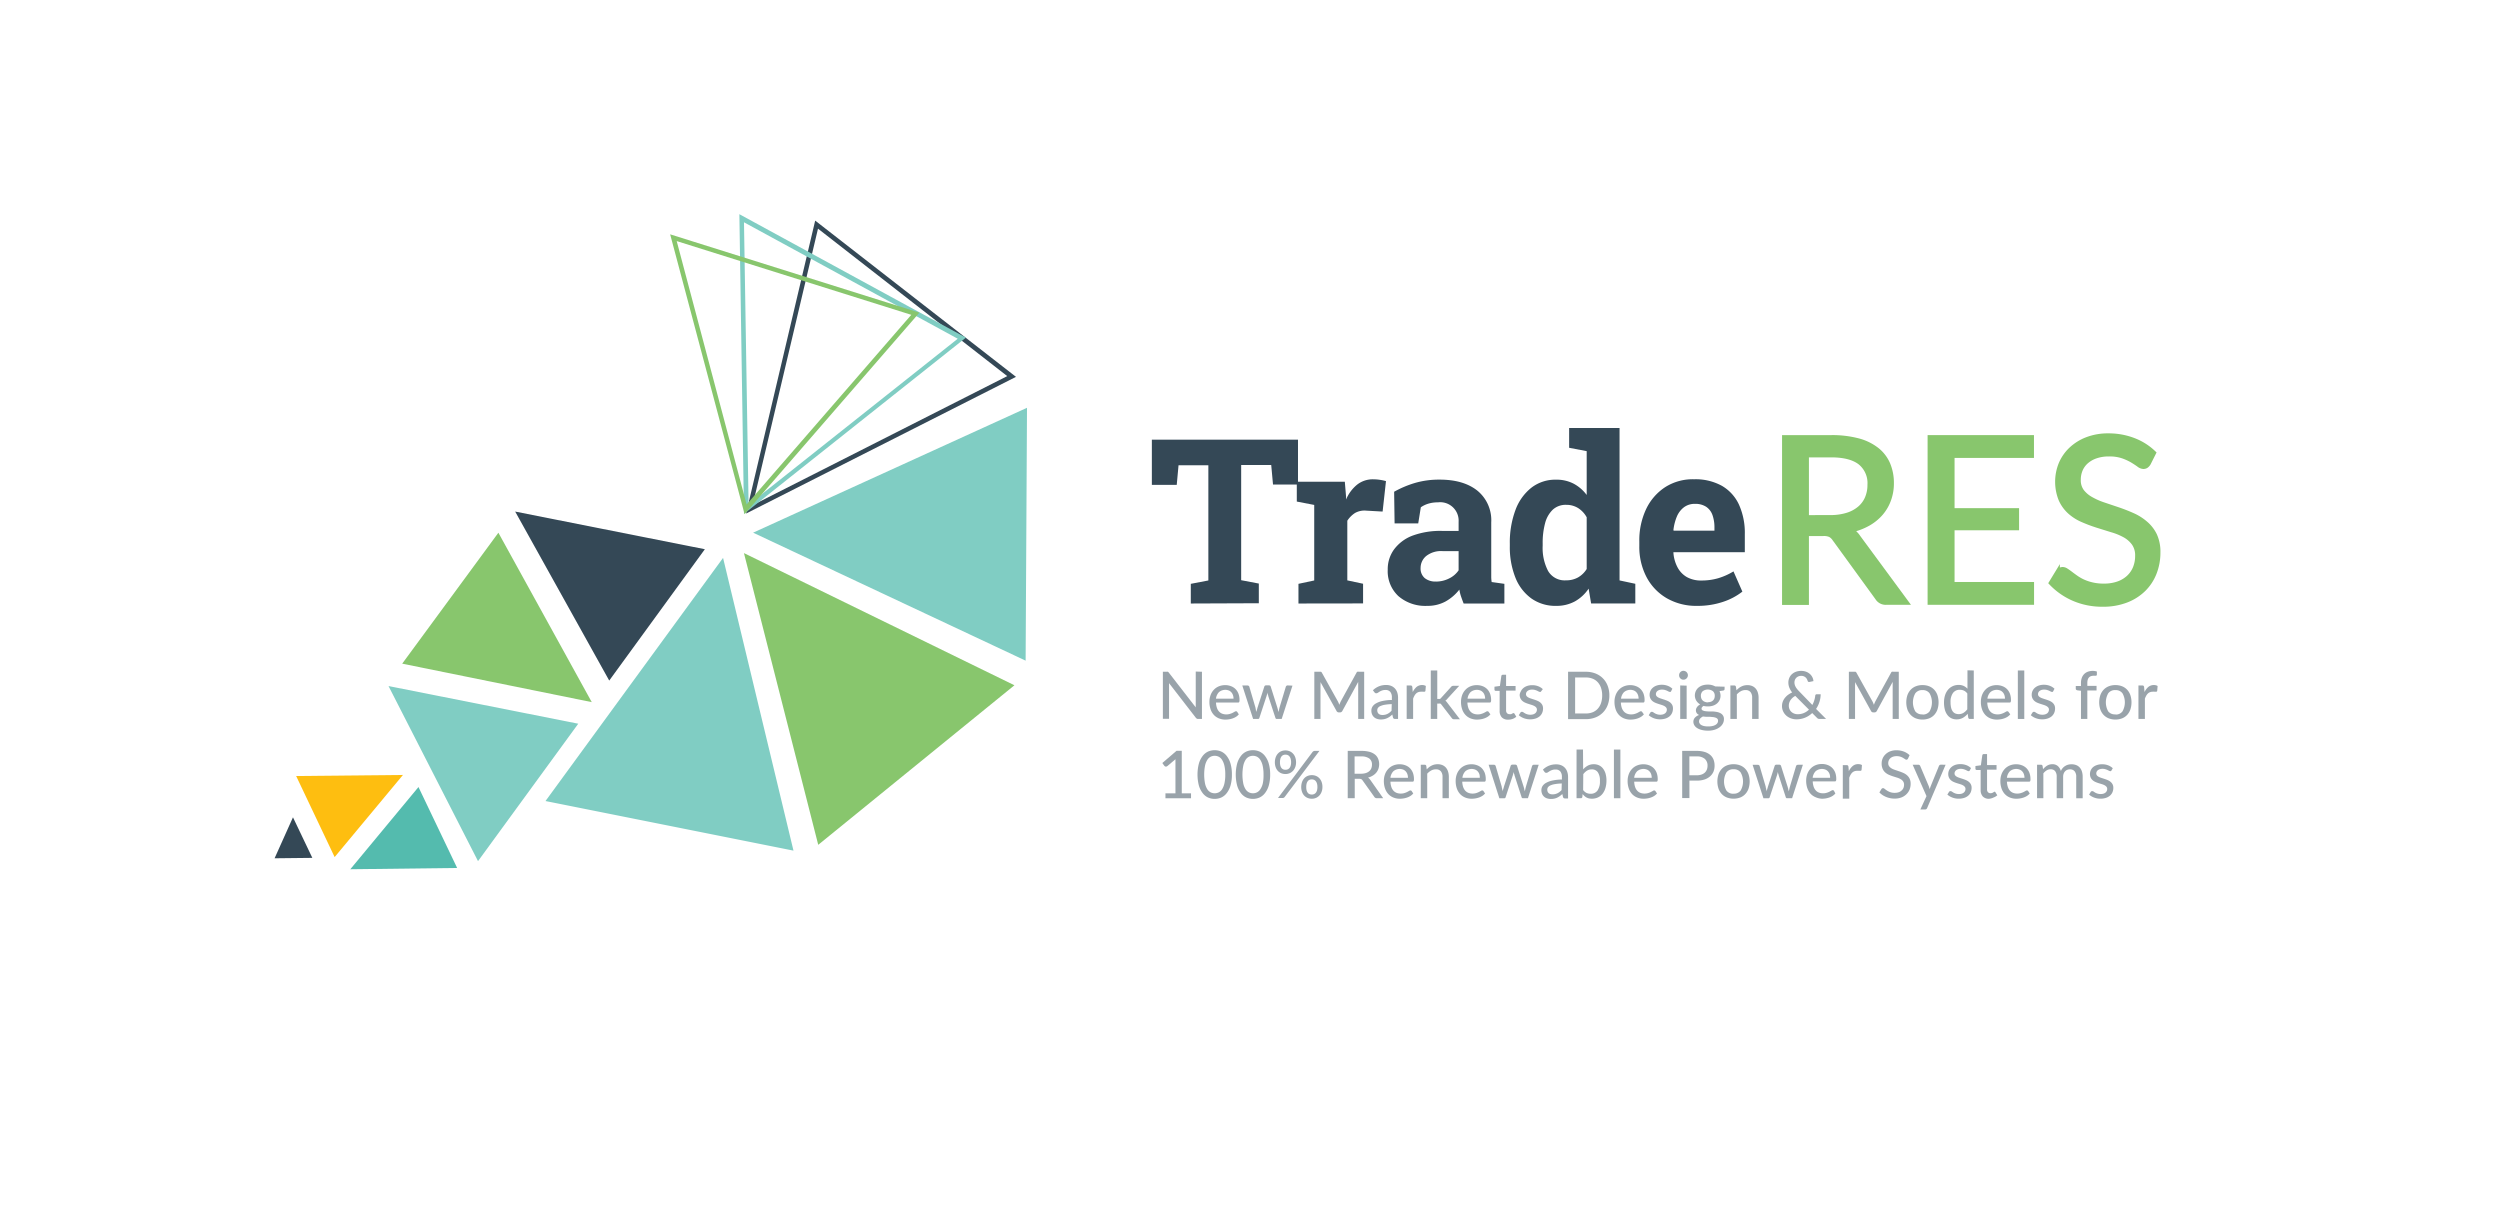 <svg xmlns="http://www.w3.org/2000/svg" viewBox="0 0 542.45 264.31"><defs><style>.cls-1,.cls-6{fill:#88c66d;}.cls-2{fill:#344856;}.cls-3{fill:#80cdc3;}.cls-4{fill:#54bbae;}.cls-5{fill:#febe10;}.cls-6{stroke:#88c66d;stroke-miterlimit:10;}.cls-7{opacity:0.5;}</style></defs><title>TradeRES</title><g id="Layer_3" data-name="Layer 3"><polygon class="cls-1" points="161.42 120.01 177.54 183.31 220.11 148.69 161.42 120.01"/><path class="cls-2" d="M177.48,49.61l41.07,32-55.24,28,14.18-60m-.61-1.75-15,63.57,58.57-29.66L176.87,47.86Z"/><polygon class="cls-3" points="156.89 121.05 118.36 173.81 172.17 184.57 156.89 121.05"/><polygon class="cls-3" points="163.41 115.58 222.54 143.35 222.84 88.48 163.41 115.58"/><path class="cls-3" d="M161.46,48.25,207.81,73.5l-45.38,36-1-61.3m-1-1.7,1,65,48.15-38.24-49.18-26.8Z"/><path class="cls-1" d="M146.83,52.31l50.9,16L162,109.47,146.83,52.31m-1.43-1.5,16.16,60.75,37.93-43.72-54.09-17Z"/><polygon class="cls-2" points="111.78 111 132.19 147.67 152.94 119.17 111.78 111"/><polygon class="cls-3" points="84.3 148.86 103.72 186.85 125.47 157.03 84.3 148.86"/><polygon class="cls-1" points="128.4 152.35 108.14 115.59 87.27 144 128.4 152.35"/><polygon class="cls-4" points="76.01 188.61 99.19 188.33 90.8 170.77 76.01 188.61"/><polygon class="cls-5" points="87.43 168.15 64.26 168.38 72.61 185.97 87.43 168.15"/><polygon class="cls-2" points="63.57 177.34 59.58 186.23 67.77 186.14 63.57 177.34"/></g><g id="Layer_2" data-name="Layer 2"><path class="cls-6" d="M413.65,130.73h-4.3a2.12,2.12,0,0,1-2-1l-9.3-12.8a2.77,2.77,0,0,0-.91-.86,3.34,3.34,0,0,0-1.51-.26H392v14.95h-4.83V94.91H397.3a22.1,22.1,0,0,1,5.88.69,11.23,11.23,0,0,1,4.09,2,8,8,0,0,1,2.39,3.14,10.47,10.47,0,0,1,.78,4.11,10.3,10.3,0,0,1-.6,3.55,9.38,9.38,0,0,1-1.74,3,10.39,10.39,0,0,1-2.77,2.24,13.75,13.75,0,0,1-3.71,1.4,4.82,4.82,0,0,1,1.6,1.53ZM397.1,112.26a12.26,12.26,0,0,0,3.71-.51,7.6,7.6,0,0,0,2.7-1.45,6,6,0,0,0,1.64-2.24,7.3,7.3,0,0,0,.55-2.87,5.73,5.73,0,0,0-2.1-4.83q-2.1-1.62-6.3-1.62H392v13.53Z"/><path class="cls-6" d="M440.85,126.78l0,3.95H418.75V94.91h22.08v3.95H423.6v11.9h14v3.8h-14v12.22Z"/><path class="cls-6" d="M466.2,100.51a1.84,1.84,0,0,1-.49.56,1.07,1.07,0,0,1-.64.19,1.77,1.77,0,0,1-1-.42q-.58-.42-1.44-.94a11.72,11.72,0,0,0-2.08-.94,8.94,8.94,0,0,0-2.94-.42,8.58,8.58,0,0,0-2.86.44,6.11,6.11,0,0,0-2.08,1.19,4.88,4.88,0,0,0-1.26,1.76,5.6,5.6,0,0,0-.42,2.19,4,4,0,0,0,.74,2.49,6.35,6.35,0,0,0,2,1.69,14.91,14.91,0,0,0,2.75,1.21l3.15,1.06q1.61.55,3.15,1.24a11.09,11.09,0,0,1,2.75,1.74,7.92,7.92,0,0,1,2,2.57,8.58,8.58,0,0,1,.74,3.75,12.1,12.1,0,0,1-.8,4.41,10.17,10.17,0,0,1-2.34,3.59,10.91,10.91,0,0,1-3.77,2.4,13.87,13.87,0,0,1-5.09.88,15.5,15.5,0,0,1-6.35-1.26,14.89,14.89,0,0,1-4.87-3.41l1.4-2.3a1.85,1.85,0,0,1,.49-.46,1.14,1.14,0,0,1,.64-.19,1.42,1.42,0,0,1,.74.26q.41.26.94.66c.35.27.75.56,1.2.88a10,10,0,0,0,1.54.88,10.51,10.51,0,0,0,2,.66,10.71,10.71,0,0,0,2.48.26,9.24,9.24,0,0,0,3.07-.47,6.51,6.51,0,0,0,2.29-1.34,5.79,5.79,0,0,0,1.44-2.06,6.89,6.89,0,0,0,.5-2.67,4.49,4.49,0,0,0-.74-2.66,6.13,6.13,0,0,0-1.94-1.74A13.43,13.43,0,0,0,458.2,115L455,114q-1.6-.51-3.15-1.19a10.19,10.19,0,0,1-2.75-1.75,8.06,8.06,0,0,1-1.94-2.69,10.31,10.31,0,0,1,0-7.66,9.39,9.39,0,0,1,2.15-3.15,10.51,10.51,0,0,1,3.47-2.2,12.69,12.69,0,0,1,4.74-.83,15.05,15.05,0,0,1,5.46,1,12.91,12.91,0,0,1,4.34,2.75Z"/><path class="cls-2" d="M258.38,130.95v-4.27l3.81-.73v-25h-6.47l-.39,4.25h-5.4V95.4h31.71v9.74h-5.42l-.39-4.25h-6.52v25l3.83.73v4.27Z"/><path class="cls-2" d="M281.74,130.95v-4.27l3.42-.73V109.56l-3.78-.73v-4.3H291.8l.27,3.27,0,.59a8.28,8.28,0,0,1,2.42-3.25A5.51,5.51,0,0,1,298,104a9.89,9.89,0,0,1,1.39.11,10.19,10.19,0,0,1,1.34.28L300,111l-3.54-.2a4.18,4.18,0,0,0-2.45.51,5.59,5.59,0,0,0-1.67,1.68v12.94l3.42.73v4.27Z"/><path class="cls-2" d="M309.68,131.46a8.93,8.93,0,0,1-6.25-2.11,7.38,7.38,0,0,1-2.32-5.75,7.27,7.27,0,0,1,1.36-4.37,8.89,8.89,0,0,1,4-3A17.44,17.44,0,0,1,313,115.2h3.49v-2A4,4,0,0,0,312,109a7,7,0,0,0-2.06.28,5.81,5.81,0,0,0-1.65.79l-.56,3.49h-5.13l-.1-6.86a22.17,22.17,0,0,1,4.49-1.9,18.56,18.56,0,0,1,5.4-.73q5.18,0,8.18,2.4a8.29,8.29,0,0,1,3,6.87v10.89c0,.36,0,.71,0,1.06a8.21,8.21,0,0,0,.09,1l2.76.39v4.27h-8.84q-.27-.68-.54-1.46a9,9,0,0,1-.39-1.56,10,10,0,0,1-3,2.58A8.13,8.13,0,0,1,309.68,131.46Zm1.9-5.27a6.26,6.26,0,0,0,2.83-.67,5.25,5.25,0,0,0,2.08-1.77v-4.17H313a5.2,5.2,0,0,0-3.55,1.07,3.35,3.35,0,0,0-1.21,2.59,2.73,2.73,0,0,0,.89,2.19A3.67,3.67,0,0,0,311.59,126.18Z"/><path class="cls-2" d="M337.67,131.46a9,9,0,0,1-5.41-1.62,10.18,10.18,0,0,1-3.46-4.54,17.89,17.89,0,0,1-1.2-6.82V118a20.2,20.2,0,0,1,1.21-7.3,11,11,0,0,1,3.46-4.87,8.49,8.49,0,0,1,5.37-1.75,8,8,0,0,1,3.81.87,8.54,8.54,0,0,1,2.83,2.45V97.89l-3.81-.73v-4.3h10.94v33.08l3.42.73v4.27h-9.59l-.54-3.22a8.68,8.68,0,0,1-3,2.78A8.27,8.27,0,0,1,337.67,131.46Zm2.12-5.54a5.21,5.21,0,0,0,2.61-.63,5.32,5.32,0,0,0,1.88-1.83V112.24a5.47,5.47,0,0,0-1.86-2,4.8,4.8,0,0,0-2.59-.7,4.11,4.11,0,0,0-2.92,1.06,6.23,6.23,0,0,0-1.66,2.94,16.34,16.34,0,0,0-.52,4.37v.51a10.76,10.76,0,0,0,1.17,5.46A4.15,4.15,0,0,0,339.8,125.92Z"/><path class="cls-2" d="M368.25,131.46a12.76,12.76,0,0,1-6.62-1.67,11.47,11.47,0,0,1-4.38-4.6,14.09,14.09,0,0,1-1.55-6.69v-1a15.87,15.87,0,0,1,1.46-7,11.6,11.6,0,0,1,4.14-4.79,11.15,11.15,0,0,1,6.31-1.72,11.86,11.86,0,0,1,6,1.42,9.14,9.14,0,0,1,3.71,4.08,14.89,14.89,0,0,1,1.27,6.45v3.88H363.1l0,.15a7.92,7.92,0,0,0,.87,3.09,5.28,5.28,0,0,0,2,2.13,6.25,6.25,0,0,0,3.2.77,12.84,12.84,0,0,0,3.65-.5,14,14,0,0,0,3.31-1.48l1.93,4.39a13.74,13.74,0,0,1-4.11,2.19A17.18,17.18,0,0,1,368.25,131.46Zm-5.1-16.31H372v-.63a8,8,0,0,0-.43-2.77,3.6,3.6,0,0,0-1.37-1.79,4.26,4.26,0,0,0-2.43-.63,3.83,3.83,0,0,0-2.39.74,4.9,4.9,0,0,0-1.53,2,10.69,10.69,0,0,0-.75,2.93Z"/><g class="cls-7"><path class="cls-2" d="M260.8,145.76V156H260a.63.63,0,0,1-.3-.06.91.91,0,0,1-.24-.21l-5.8-7.5c0,.13,0,.26,0,.38s0,.24,0,.35v7h-1.34V145.76h.79a.75.75,0,0,1,.3,0,.67.67,0,0,1,.22.21l5.82,7.51c0-.14,0-.27,0-.4s0-.25,0-.37v-7Z"/><path class="cls-2" d="M268.8,155a2.72,2.72,0,0,1-.59.52,3.39,3.39,0,0,1-.72.35,4.18,4.18,0,0,1-.78.2,5.18,5.18,0,0,1-.8.07,3.75,3.75,0,0,1-1.39-.25,3.09,3.09,0,0,1-1.11-.74,3.37,3.37,0,0,1-.73-1.22,4.92,4.92,0,0,1-.26-1.67,4.14,4.14,0,0,1,.24-1.41,3.39,3.39,0,0,1,.68-1.14,3.09,3.09,0,0,1,1.08-.77,3.53,3.53,0,0,1,1.43-.28,3.36,3.36,0,0,1,1.23.22,2.71,2.71,0,0,1,1,.63,2.93,2.93,0,0,1,.64,1,3.89,3.89,0,0,1,.23,1.39.89.89,0,0,1-.07.43.29.29,0,0,1-.27.11h-4.76a3.92,3.92,0,0,0,.19,1.13,2.29,2.29,0,0,0,.45.8,1.81,1.81,0,0,0,.69.48,2.42,2.42,0,0,0,.89.16,2.7,2.7,0,0,0,.8-.11,3.7,3.7,0,0,0,.59-.23l.42-.23a.58.58,0,0,1,.3-.11.31.31,0,0,1,.27.13Zm-1.15-3.4a2.4,2.4,0,0,0-.12-.77,1.74,1.74,0,0,0-.35-.61,1.58,1.58,0,0,0-.56-.4,2.13,2.13,0,0,0-2.14.37,2.46,2.46,0,0,0-.64,1.41Z"/><path class="cls-2" d="M280.44,148.77,278.1,156H277c-.13,0-.22-.09-.27-.26L275.18,151c0-.12-.07-.24-.1-.35s-.06-.24-.08-.35a5.16,5.16,0,0,1-.18.72l-1.55,4.72a.3.3,0,0,1-.31.26H271.9l-2.35-7.27h1.1a.47.47,0,0,1,.28.08.36.36,0,0,1,.15.2l1.31,4.46q.06.27.11.53c0,.17.06.34.09.52,0-.17.09-.34.14-.52l.15-.53,1.45-4.49a.36.36,0,0,1,.14-.2.39.39,0,0,1,.24-.07h.61a.43.43,0,0,1,.26.07.36.36,0,0,1,.14.2l1.42,4.49.15.53c0,.17.09.35.13.53,0-.17.06-.34.1-.52s.08-.35.13-.54L279,149a.36.36,0,0,1,.15-.2.44.44,0,0,1,.25-.08Z"/><path class="cls-2" d="M296,145.76V156H294.7v-7.31c0-.11,0-.23,0-.35s0-.25,0-.38l-3.42,6.27a.58.58,0,0,1-.55.35h-.21a.57.57,0,0,1-.54-.35L286.52,148a7,7,0,0,1,0,.75V156h-1.34V145.76h1.13a.94.94,0,0,1,.31,0,.43.43,0,0,1,.21.22l3.43,6.15a4,4,0,0,1,.19.39l.16.41a6.86,6.86,0,0,1,.35-.82l3.37-6.14a.41.41,0,0,1,.2-.22,1,1,0,0,1,.31,0Z"/><path class="cls-2" d="M297.89,149.78a4,4,0,0,1,2.88-1.15,2.79,2.79,0,0,1,1.1.2,2.27,2.27,0,0,1,.81.57,2.45,2.45,0,0,1,.5.87,3.57,3.57,0,0,1,.17,1.12V156h-.62a.61.61,0,0,1-.31-.07.47.47,0,0,1-.17-.25l-.15-.64a6.24,6.24,0,0,1-.55.46,3.49,3.49,0,0,1-.57.33,2.88,2.88,0,0,1-.63.21,3.57,3.57,0,0,1-.74.07,2.68,2.68,0,0,1-.8-.12,1.82,1.82,0,0,1-.65-.36,1.72,1.72,0,0,1-.44-.61,2.09,2.09,0,0,1-.16-.85,1.62,1.62,0,0,1,.23-.83,2.09,2.09,0,0,1,.76-.71,4.87,4.87,0,0,1,1.37-.52,10.37,10.37,0,0,1,2.09-.23v-.53a1.85,1.85,0,0,0-.35-1.23,1.28,1.28,0,0,0-1-.41,2.24,2.24,0,0,0-.77.11,2.92,2.92,0,0,0-.54.25l-.39.25a.62.62,0,0,1-.35.11.39.39,0,0,1-.25-.08.66.66,0,0,1-.17-.19Zm4.09,3a10.68,10.68,0,0,0-1.44.13,4,4,0,0,0-1,.28,1.29,1.29,0,0,0-.54.4.87.87,0,0,0-.16.52,1.13,1.13,0,0,0,.09.47.89.89,0,0,0,.24.32,1,1,0,0,0,.36.18,1.68,1.68,0,0,0,.45.06,2.47,2.47,0,0,0,.59-.07,2.34,2.34,0,0,0,.5-.18,2.64,2.64,0,0,0,.45-.29,4.22,4.22,0,0,0,.42-.39Z"/><path class="cls-2" d="M306.54,150.16a3.33,3.33,0,0,1,.84-1.12,1.92,1.92,0,0,1,1.63-.35,1.18,1.18,0,0,1,.37.16l-.09,1.05a.22.22,0,0,1-.24.19l-.3,0a2.18,2.18,0,0,0-.43,0,1.67,1.67,0,0,0-.59.1,1.36,1.36,0,0,0-.46.29,2,2,0,0,0-.36.47,4.67,4.67,0,0,0-.29.63V156h-1.4v-7.27h.8a.44.44,0,0,1,.31.08.54.54,0,0,1,.12.29Z"/><path class="cls-2" d="M311.86,145.48v6.17h.33a.64.64,0,0,0,.25,0,.59.59,0,0,0,.21-.17l2.17-2.4a.73.73,0,0,1,.22-.2.64.64,0,0,1,.31-.07h1.27l-2.57,2.81a1.69,1.69,0,0,1-.44.41,1.23,1.23,0,0,1,.24.21l.2.26,2.73,3.57h-1.25a.7.7,0,0,1-.3-.06.56.56,0,0,1-.23-.21l-2.25-2.92a.54.54,0,0,0-.21-.21.86.86,0,0,0-.32,0h-.37V156h-1.4V145.48Z"/><path class="cls-2" d="M323.39,155a2.72,2.72,0,0,1-.59.52,3.39,3.39,0,0,1-.72.35,4.18,4.18,0,0,1-.78.2,5.18,5.18,0,0,1-.8.07,3.75,3.75,0,0,1-1.39-.25,3.09,3.09,0,0,1-1.11-.74,3.37,3.37,0,0,1-.73-1.22,4.92,4.92,0,0,1-.26-1.67,4.14,4.14,0,0,1,.24-1.41,3.39,3.39,0,0,1,.68-1.14,3.09,3.09,0,0,1,1.08-.77,3.53,3.53,0,0,1,1.43-.28,3.36,3.36,0,0,1,1.23.22,2.71,2.71,0,0,1,1,.63,2.93,2.93,0,0,1,.64,1,3.89,3.89,0,0,1,.23,1.39.89.89,0,0,1-.07.43.29.29,0,0,1-.27.11H318.4a3.92,3.92,0,0,0,.19,1.13,2.29,2.29,0,0,0,.45.8,1.81,1.81,0,0,0,.69.48,2.42,2.42,0,0,0,.89.16,2.7,2.7,0,0,0,.8-.11,3.7,3.7,0,0,0,.59-.23l.42-.23a.58.58,0,0,1,.3-.11.31.31,0,0,1,.27.13Zm-1.15-3.4a2.4,2.4,0,0,0-.12-.77,1.74,1.74,0,0,0-.35-.61,1.58,1.58,0,0,0-.56-.4,2.13,2.13,0,0,0-2.14.37,2.46,2.46,0,0,0-.64,1.41Z"/><path class="cls-2" d="M327.22,156.15a1.79,1.79,0,0,1-1.35-.49,2,2,0,0,1-.48-1.41V149.9h-.84a.29.29,0,0,1-.2-.07.29.29,0,0,1-.08-.23V149l1.18-.16.31-2.17a.33.33,0,0,1,.11-.19.32.32,0,0,1,.21-.07h.71v2.44h2.06v1h-2.06v4.26a.87.87,0,0,0,.21.64.73.73,0,0,0,.54.21,1,1,0,0,0,.33,0l.24-.11.17-.11a.23.23,0,0,1,.13,0,.16.16,0,0,1,.11,0,.4.4,0,0,1,.08.1l.41.67a2.37,2.37,0,0,1-.82.49A2.84,2.84,0,0,1,327.22,156.15Z"/><path class="cls-2" d="M334.4,150a.4.4,0,0,1-.12.13.31.31,0,0,1-.16,0,.54.54,0,0,1-.25-.08l-.34-.17a3.26,3.26,0,0,0-.46-.17,2.26,2.26,0,0,0-.63-.08,1.89,1.89,0,0,0-.55.07,1.3,1.3,0,0,0-.42.21.93.93,0,0,0-.27.31.86.86,0,0,0-.09.39.64.64,0,0,0,.16.45,1.36,1.36,0,0,0,.42.31,4.05,4.05,0,0,0,.59.23l.68.22c.23.08.46.16.68.26a2.53,2.53,0,0,1,.59.36,1.77,1.77,0,0,1,.42.53,1.61,1.61,0,0,1,.16.75,2.39,2.39,0,0,1-.18.94,2.07,2.07,0,0,1-.54.75,2.58,2.58,0,0,1-.88.49,3.7,3.7,0,0,1-1.2.18,3.77,3.77,0,0,1-1.39-.25,3.49,3.49,0,0,1-1.07-.64l.33-.54a.43.43,0,0,1,.14-.15.42.42,0,0,1,.23-.05.49.49,0,0,1,.28.1l.34.22a2.54,2.54,0,0,0,.49.21,2.24,2.24,0,0,0,.71.1,2,2,0,0,0,.62-.09,1.26,1.26,0,0,0,.44-.24,1,1,0,0,0,.26-.35,1.06,1.06,0,0,0,.09-.42.71.71,0,0,0-.16-.47,1.38,1.38,0,0,0-.42-.33,3.3,3.3,0,0,0-.6-.24l-.69-.22a6.78,6.78,0,0,1-.69-.26,2.33,2.33,0,0,1-.6-.38,1.76,1.76,0,0,1-.42-.56,1.81,1.81,0,0,1-.16-.8A1.93,1.93,0,0,1,330,150a2,2,0,0,1,.51-.68,2.5,2.5,0,0,1,.82-.47,3.32,3.32,0,0,1,1.12-.18,3.53,3.53,0,0,1,1.31.23,3,3,0,0,1,1,.63Z"/><path class="cls-2" d="M349.2,150.9a5.74,5.74,0,0,1-.37,2.1,4.59,4.59,0,0,1-2.65,2.67,5.62,5.62,0,0,1-2.08.37h-3.86V145.76h3.86a5.62,5.62,0,0,1,2.08.37,4.58,4.58,0,0,1,2.65,2.67A5.75,5.75,0,0,1,349.2,150.9Zm-1.56,0a5,5,0,0,0-.25-1.64,3.48,3.48,0,0,0-.71-1.23,3,3,0,0,0-1.12-.77,3.87,3.87,0,0,0-1.46-.26h-2.33v7.81h2.33a3.87,3.87,0,0,0,1.46-.26,3,3,0,0,0,1.12-.77,3.46,3.46,0,0,0,.71-1.23A5,5,0,0,0,347.64,150.9Z"/><path class="cls-2" d="M356.69,155a2.72,2.72,0,0,1-.59.52,3.39,3.39,0,0,1-.72.35,4.18,4.18,0,0,1-.78.2,5.18,5.18,0,0,1-.8.07,3.75,3.75,0,0,1-1.39-.25,3.09,3.09,0,0,1-1.11-.74,3.37,3.37,0,0,1-.73-1.22,4.92,4.92,0,0,1-.26-1.67,4.14,4.14,0,0,1,.24-1.41,3.39,3.39,0,0,1,.68-1.14,3.09,3.09,0,0,1,1.08-.77,3.53,3.53,0,0,1,1.43-.28,3.36,3.36,0,0,1,1.23.22,2.71,2.71,0,0,1,1,.63,2.93,2.93,0,0,1,.64,1,3.89,3.89,0,0,1,.23,1.39.89.89,0,0,1-.07.43.29.29,0,0,1-.27.11H351.7a3.92,3.92,0,0,0,.19,1.13,2.29,2.29,0,0,0,.45.8,1.81,1.81,0,0,0,.69.48,2.42,2.42,0,0,0,.89.16,2.7,2.7,0,0,0,.8-.11,3.7,3.7,0,0,0,.59-.23l.42-.23a.58.58,0,0,1,.3-.11.31.31,0,0,1,.27.13Zm-1.15-3.4a2.4,2.4,0,0,0-.12-.77,1.74,1.74,0,0,0-.35-.61,1.58,1.58,0,0,0-.56-.4,2.13,2.13,0,0,0-2.14.37,2.46,2.46,0,0,0-.64,1.41Z"/><path class="cls-2" d="M362.59,150a.4.4,0,0,1-.12.13.31.31,0,0,1-.16,0,.54.54,0,0,1-.25-.08l-.34-.17a3.26,3.26,0,0,0-.46-.17,2.26,2.26,0,0,0-.63-.08,1.89,1.89,0,0,0-.55.07,1.3,1.3,0,0,0-.42.21.93.93,0,0,0-.27.31.86.86,0,0,0-.09.39.64.64,0,0,0,.16.45,1.36,1.36,0,0,0,.42.31,4.05,4.05,0,0,0,.59.23l.68.22c.23.08.46.16.68.26a2.53,2.53,0,0,1,.59.36,1.77,1.77,0,0,1,.42.53,1.61,1.61,0,0,1,.16.75,2.39,2.39,0,0,1-.18.94,2.07,2.07,0,0,1-.54.75,2.58,2.58,0,0,1-.88.49,3.7,3.7,0,0,1-1.2.18,3.77,3.77,0,0,1-1.39-.25,3.49,3.49,0,0,1-1.07-.64l.33-.54a.43.43,0,0,1,.14-.15.42.42,0,0,1,.23-.05.49.49,0,0,1,.28.1l.34.22a2.54,2.54,0,0,0,.49.21,2.24,2.24,0,0,0,.71.1,2,2,0,0,0,.62-.09,1.26,1.26,0,0,0,.44-.24,1,1,0,0,0,.26-.35,1.06,1.06,0,0,0,.09-.42.71.71,0,0,0-.16-.47,1.38,1.38,0,0,0-.42-.33,3.3,3.3,0,0,0-.6-.24l-.69-.22a6.78,6.78,0,0,1-.69-.26,2.33,2.33,0,0,1-.6-.38,1.76,1.76,0,0,1-.42-.56,1.81,1.81,0,0,1-.16-.8,1.93,1.93,0,0,1,.18-.81,2,2,0,0,1,.51-.68,2.5,2.5,0,0,1,.82-.47,3.32,3.32,0,0,1,1.12-.18,3.53,3.53,0,0,1,1.31.23,3,3,0,0,1,1,.63Z"/><path class="cls-2" d="M366.24,146.52a.89.89,0,0,1-.08.37,1,1,0,0,1-.21.31.94.94,0,0,1-.31.21,1,1,0,0,1-.37.07.9.9,0,0,1-.36-.07,1,1,0,0,1-.3-.21,1,1,0,0,1-.21-.31.93.93,0,0,1-.07-.37,1,1,0,0,1,.07-.38,1,1,0,0,1,.21-.31,1,1,0,0,1,.3-.21.9.9,0,0,1,.36-.07,1,1,0,0,1,.68.28,1,1,0,0,1,.21.31A.91.91,0,0,1,366.24,146.52Zm-.27,2.25V156h-1.4v-7.27Z"/><path class="cls-2" d="M374.2,149v.52c0,.17-.11.28-.32.32l-.78.11a2.5,2.5,0,0,1,.16.47,2.27,2.27,0,0,1,.06.52,2.17,2.17,0,0,1-.78,1.71,2.56,2.56,0,0,1-.87.47,3.51,3.51,0,0,1-1.11.16,3.74,3.74,0,0,1-.92-.11,1.08,1.08,0,0,0-.33.28.53.53,0,0,0-.11.3.4.4,0,0,0,.21.37,1.6,1.6,0,0,0,.55.18,6.65,6.65,0,0,0,.78.07l.89,0a8.09,8.09,0,0,1,.89.11,2.67,2.67,0,0,1,.78.27,1.38,1.38,0,0,1,.76,1.33,2,2,0,0,1-.23.91,2.42,2.42,0,0,1-.68.79,3.56,3.56,0,0,1-1.08.55,4.62,4.62,0,0,1-1.44.21,5.63,5.63,0,0,1-1.41-.16,3.33,3.33,0,0,1-1-.42,1.81,1.81,0,0,1-.59-.61,1.47,1.47,0,0,1-.2-.73,1.3,1.3,0,0,1,.33-.9,2.19,2.19,0,0,1,.91-.58,1.26,1.26,0,0,1-.5-.39,1.06,1.06,0,0,1-.19-.65,1,1,0,0,1,.06-.33,1.33,1.33,0,0,1,.18-.34,1.68,1.68,0,0,1,.29-.32,2.13,2.13,0,0,1,.4-.27,2.3,2.3,0,0,1-.84-.8,2.23,2.23,0,0,1,.48-2.86,2.63,2.63,0,0,1,.88-.47,3.65,3.65,0,0,1,1.12-.16,3.19,3.19,0,0,1,1.62.39Zm-1.42,7.37a.58.58,0,0,0-.14-.41,1,1,0,0,0-.39-.24,2.66,2.66,0,0,0-.58-.13l-.69-.06-.74,0a7.27,7.27,0,0,1-.73-.07,2.07,2.07,0,0,0-.61.45.89.89,0,0,0-.24.62.83.83,0,0,0,.12.43,1,1,0,0,0,.36.35,2.12,2.12,0,0,0,.62.23,4.2,4.2,0,0,0,.9.08,4.14,4.14,0,0,0,.91-.09,2.2,2.2,0,0,0,.66-.25,1.18,1.18,0,0,0,.41-.38A.9.9,0,0,0,372.78,156.41Zm-2.22-4a2,2,0,0,0,.65-.1,1.28,1.28,0,0,0,.47-.28,1.16,1.16,0,0,0,.29-.44,1.6,1.6,0,0,0,.1-.56,1.34,1.34,0,0,0-.38-1,1.87,1.87,0,0,0-2.25,0,1.34,1.34,0,0,0-.38,1,1.59,1.59,0,0,0,.1.56,1.19,1.19,0,0,0,.29.44,1.34,1.34,0,0,0,.47.29A1.88,1.88,0,0,0,370.55,152.41Z"/><path class="cls-2" d="M376.78,149.78a4.91,4.91,0,0,1,.49-.46,3,3,0,0,1,.55-.35,3,3,0,0,1,.62-.23,2.93,2.93,0,0,1,.71-.08,2.58,2.58,0,0,1,1.05.2,2.08,2.08,0,0,1,.76.56,2.43,2.43,0,0,1,.46.87,3.78,3.78,0,0,1,.16,1.12V156h-1.4v-4.63a1.85,1.85,0,0,0-.36-1.21,1.34,1.34,0,0,0-1.09-.43,2.09,2.09,0,0,0-1,.25,3.38,3.38,0,0,0-.87.69V156h-1.4v-7.27h.84a.34.34,0,0,1,.36.28Z"/><path class="cls-2" d="M396.23,156h-1.36a1,1,0,0,1-.36-.05.9.9,0,0,1-.3-.23l-1-1a5.06,5.06,0,0,1-1.54,1,4.91,4.91,0,0,1-1.91.36,3.34,3.34,0,0,1-1.13-.2,3.09,3.09,0,0,1-1-.57,2.85,2.85,0,0,1-.7-.91,2.63,2.63,0,0,1-.27-1.2,2.72,2.72,0,0,1,.16-.94,3,3,0,0,1,.46-.82,3.6,3.6,0,0,1,.7-.68,4.74,4.74,0,0,1,.88-.51,4.27,4.27,0,0,1-.62-1.07,3,3,0,0,1-.2-1.06,2.54,2.54,0,0,1,.19-1,2.35,2.35,0,0,1,.55-.81,2.59,2.59,0,0,1,.88-.54,3.22,3.22,0,0,1,1.17-.2,2.91,2.91,0,0,1,1.06.18,2.57,2.57,0,0,1,.82.49,2.3,2.3,0,0,1,.54.71,2.2,2.2,0,0,1,.23.84l-.87.18a.32.32,0,0,1-.39-.24,2.12,2.12,0,0,0-.16-.38,1.29,1.29,0,0,0-.27-.35,1.4,1.4,0,0,0-.4-.25,1.38,1.38,0,0,0-.54-.1,1.63,1.63,0,0,0-.62.11,1.43,1.43,0,0,0-.47.31,1.37,1.37,0,0,0-.3.46,1.54,1.54,0,0,0-.1.56,1.85,1.85,0,0,0,.06.46,2,2,0,0,0,.18.45,2.93,2.93,0,0,0,.3.46c.12.16.27.32.44.5l2.9,3a4.91,4.91,0,0,0,.42-1,5.34,5.34,0,0,0,.21-1,.4.4,0,0,1,.09-.23.28.28,0,0,1,.22-.09h.87a5.64,5.64,0,0,1-.27,1.67,5.74,5.74,0,0,1-.73,1.51Zm-6.69-5a2.84,2.84,0,0,0-1.05.94,2.16,2.16,0,0,0-.35,1.18,1.86,1.86,0,0,0,.16.79,1.73,1.73,0,0,0,.43.58,1.81,1.81,0,0,0,.62.36,2.1,2.1,0,0,0,.71.12,3.37,3.37,0,0,0,1.37-.27,3.75,3.75,0,0,0,1.08-.72Z"/><path class="cls-2" d="M412,145.76V156h-1.33v-7.31c0-.11,0-.23,0-.35s0-.25,0-.38l-3.42,6.27a.58.58,0,0,1-.55.35h-.21a.57.57,0,0,1-.54-.35L402.51,148a7,7,0,0,1,0,.75V156h-1.34V145.76h1.13a.94.94,0,0,1,.31,0,.43.43,0,0,1,.21.22l3.43,6.15a4,4,0,0,1,.19.39l.16.41a6.86,6.86,0,0,1,.35-.82l3.37-6.14a.41.41,0,0,1,.2-.22,1,1,0,0,1,.31,0Z"/><path class="cls-2" d="M417.14,148.65a3.88,3.88,0,0,1,1.45.26,3,3,0,0,1,1.1.75,3.36,3.36,0,0,1,.7,1.18,5.06,5.06,0,0,1,0,3.1,3.33,3.33,0,0,1-.7,1.18,3.05,3.05,0,0,1-1.1.75,4.15,4.15,0,0,1-2.9,0,3.09,3.09,0,0,1-1.11-.75,3.33,3.33,0,0,1-.71-1.18,5,5,0,0,1,0-3.1,3.36,3.36,0,0,1,.71-1.18,3.05,3.05,0,0,1,1.11-.75A3.9,3.9,0,0,1,417.14,148.65Zm0,6.39a1.78,1.78,0,0,0,1.54-.69,4,4,0,0,0,0-3.91,1.78,1.78,0,0,0-1.54-.7,1.8,1.8,0,0,0-1.56.7,4,4,0,0,0,0,3.91A1.8,1.8,0,0,0,417.14,155Z"/><path class="cls-2" d="M428.27,145.48V156h-.84a.34.34,0,0,1-.36-.28l-.12-.84a3.86,3.86,0,0,1-1.05.88,2.73,2.73,0,0,1-1.36.33,2.55,2.55,0,0,1-1.13-.24,2.37,2.37,0,0,1-.86-.71A3.4,3.4,0,0,1,422,154a5.93,5.93,0,0,1-.19-1.59,5.08,5.08,0,0,1,.21-1.5,3.6,3.6,0,0,1,.62-1.2,2.93,2.93,0,0,1,1-.8,2.89,2.89,0,0,1,1.31-.29,2.45,2.45,0,0,1,1.95.82v-4Zm-1.4,5a2,2,0,0,0-.74-.63,2.16,2.16,0,0,0-.89-.18,1.75,1.75,0,0,0-1.48.69,3.28,3.28,0,0,0-.53,2,5.12,5.12,0,0,0,.12,1.18,2.25,2.25,0,0,0,.34.8,1.37,1.37,0,0,0,.55.46,1.81,1.81,0,0,0,.74.15,2,2,0,0,0,1.05-.27,3.18,3.18,0,0,0,.83-.77Z"/><path class="cls-2" d="M436.19,155a2.72,2.72,0,0,1-.59.52,3.39,3.39,0,0,1-.72.35,4.18,4.18,0,0,1-.78.2,5.18,5.18,0,0,1-.8.07,3.75,3.75,0,0,1-1.39-.25,3.09,3.09,0,0,1-1.11-.74,3.37,3.37,0,0,1-.73-1.22,4.92,4.92,0,0,1-.26-1.67,4.14,4.14,0,0,1,.24-1.41,3.39,3.39,0,0,1,.68-1.14,3.09,3.09,0,0,1,1.08-.77,3.53,3.53,0,0,1,1.43-.28,3.36,3.36,0,0,1,1.23.22,2.71,2.71,0,0,1,1,.63,2.93,2.93,0,0,1,.64,1,3.89,3.89,0,0,1,.23,1.39.89.89,0,0,1-.07.43.29.29,0,0,1-.27.11H431.2a3.92,3.92,0,0,0,.19,1.13,2.29,2.29,0,0,0,.45.8,1.81,1.81,0,0,0,.69.48,2.42,2.42,0,0,0,.89.16,2.7,2.7,0,0,0,.8-.11,3.7,3.7,0,0,0,.59-.23l.42-.23a.58.58,0,0,1,.3-.11.31.31,0,0,1,.27.13Zm-1.15-3.4a2.4,2.4,0,0,0-.12-.77,1.74,1.74,0,0,0-.35-.61,1.58,1.58,0,0,0-.56-.4,2.13,2.13,0,0,0-2.14.37,2.46,2.46,0,0,0-.64,1.41Z"/><path class="cls-2" d="M439.23,145.48V156h-1.4V145.48Z"/><path class="cls-2" d="M445.5,150a.4.4,0,0,1-.12.13.31.31,0,0,1-.16,0,.54.54,0,0,1-.25-.08l-.34-.17a3.26,3.26,0,0,0-.46-.17,2.26,2.26,0,0,0-.63-.08,1.89,1.89,0,0,0-.55.07,1.3,1.3,0,0,0-.42.21.93.93,0,0,0-.27.31.86.86,0,0,0-.09.39.64.64,0,0,0,.16.45,1.36,1.36,0,0,0,.42.31,4.05,4.05,0,0,0,.59.23l.68.22c.23.08.46.16.68.26a2.53,2.53,0,0,1,.59.36,1.77,1.77,0,0,1,.42.53,1.61,1.61,0,0,1,.16.75,2.39,2.39,0,0,1-.18.94,2.07,2.07,0,0,1-.54.75,2.58,2.58,0,0,1-.88.49,3.7,3.7,0,0,1-1.2.18,3.77,3.77,0,0,1-1.39-.25,3.49,3.49,0,0,1-1.07-.64l.33-.54a.43.43,0,0,1,.14-.15.42.42,0,0,1,.23-.05.49.49,0,0,1,.28.1l.34.22a2.54,2.54,0,0,0,.49.21,2.24,2.24,0,0,0,.71.1,2,2,0,0,0,.62-.09,1.26,1.26,0,0,0,.44-.24,1,1,0,0,0,.26-.35,1.06,1.06,0,0,0,.09-.42.71.71,0,0,0-.16-.47,1.38,1.38,0,0,0-.42-.33,3.3,3.3,0,0,0-.6-.24l-.69-.22a6.78,6.78,0,0,1-.69-.26,2.33,2.33,0,0,1-.6-.38,1.76,1.76,0,0,1-.42-.56,1.81,1.81,0,0,1-.16-.8,1.93,1.93,0,0,1,.18-.81,2,2,0,0,1,.51-.68,2.5,2.5,0,0,1,.82-.47,3.32,3.32,0,0,1,1.12-.18,3.53,3.53,0,0,1,1.31.23,3,3,0,0,1,1,.63Z"/><path class="cls-2" d="M451.53,156v-6.12l-.76-.09a.65.65,0,0,1-.27-.12.29.29,0,0,1-.1-.24v-.58h1.13v-.66a3.2,3.2,0,0,1,.18-1.11,2.29,2.29,0,0,1,.51-.82,2.15,2.15,0,0,1,.8-.51,3,3,0,0,1,1.05-.18,2.76,2.76,0,0,1,.91.14l0,.7a.2.2,0,0,1-.06.14.32.32,0,0,1-.13.07l-.2,0h-.25a2,2,0,0,0-.59.08,1,1,0,0,0-.45.26,1.22,1.22,0,0,0-.29.49,2.43,2.43,0,0,0-.1.75v.62h2v1h-2V156Z"/><path class="cls-2" d="M459,148.65a3.88,3.88,0,0,1,1.45.26,3,3,0,0,1,1.1.75,3.36,3.36,0,0,1,.7,1.18,5.06,5.06,0,0,1,0,3.1,3.33,3.33,0,0,1-.7,1.18,3.05,3.05,0,0,1-1.1.75,4.15,4.15,0,0,1-2.9,0,3.09,3.09,0,0,1-1.11-.75,3.33,3.33,0,0,1-.71-1.18,5,5,0,0,1,0-3.1,3.36,3.36,0,0,1,.71-1.18,3.05,3.05,0,0,1,1.11-.75A3.9,3.9,0,0,1,459,148.65Zm0,6.39a1.78,1.78,0,0,0,1.54-.69,4,4,0,0,0,0-3.91,1.78,1.78,0,0,0-1.54-.7,1.8,1.8,0,0,0-1.56.7,4,4,0,0,0,0,3.91A1.8,1.8,0,0,0,459,155Z"/><path class="cls-2" d="M465.32,150.16a3.33,3.33,0,0,1,.84-1.12,1.92,1.92,0,0,1,1.63-.35,1.18,1.18,0,0,1,.37.16l-.09,1.05a.22.22,0,0,1-.24.19l-.3,0a2.18,2.18,0,0,0-.43,0,1.67,1.67,0,0,0-.59.1,1.36,1.36,0,0,0-.46.29,2,2,0,0,0-.36.47,4.67,4.67,0,0,0-.29.63V156H464v-7.27h.8a.44.44,0,0,1,.31.08.54.54,0,0,1,.12.29Z"/><path class="cls-2" d="M258.43,172.14v1.07h-5.55v-1.07h2.17v-6.73q0-.32,0-.67l-1.75,1.48a.49.49,0,0,1-.39.11.39.39,0,0,1-.16-.06l-.11-.1-.44-.61,3.08-2.65h1.14v9.23Z"/><path class="cls-2" d="M267.3,168.07a8.33,8.33,0,0,1-.29,2.33,4.88,4.88,0,0,1-.79,1.63,3.18,3.18,0,0,1-1.19,1,3.58,3.58,0,0,1-2.94,0,3.16,3.16,0,0,1-1.18-1,4.87,4.87,0,0,1-.79-1.63,9.66,9.66,0,0,1,0-4.67,4.84,4.84,0,0,1,.79-1.64,3.16,3.16,0,0,1,1.18-1,3.6,3.6,0,0,1,2.94,0,3.19,3.19,0,0,1,1.19,1,4.84,4.84,0,0,1,.79,1.64A8.36,8.36,0,0,1,267.3,168.07Zm-1.44,0a8.37,8.37,0,0,0-.19-1.94,4,4,0,0,0-.51-1.26,1.9,1.9,0,0,0-.73-.68,2,2,0,0,0-1.73,0,1.9,1.9,0,0,0-.73.68,3.92,3.92,0,0,0-.5,1.26,10.22,10.22,0,0,0,0,3.88,3.84,3.84,0,0,0,.5,1.25,1.87,1.87,0,0,0,.73.67,2,2,0,0,0,1.73,0,1.87,1.87,0,0,0,.73-.67,3.88,3.88,0,0,0,.51-1.25A8.37,8.37,0,0,0,265.86,168.07Z"/><path class="cls-2" d="M275.6,168.07a8.33,8.33,0,0,1-.29,2.33,4.88,4.88,0,0,1-.79,1.63,3.18,3.18,0,0,1-1.19,1,3.58,3.58,0,0,1-2.94,0,3.16,3.16,0,0,1-1.18-1,4.87,4.87,0,0,1-.79-1.63,9.66,9.66,0,0,1,0-4.67,4.84,4.84,0,0,1,.79-1.64,3.16,3.16,0,0,1,1.18-1,3.6,3.6,0,0,1,2.94,0,3.19,3.19,0,0,1,1.19,1,4.84,4.84,0,0,1,.79,1.64A8.36,8.36,0,0,1,275.6,168.07Zm-1.44,0a8.37,8.37,0,0,0-.19-1.94,4,4,0,0,0-.51-1.26,1.9,1.9,0,0,0-.73-.68,2,2,0,0,0-1.73,0,1.9,1.9,0,0,0-.73.68,3.92,3.92,0,0,0-.5,1.26,10.22,10.22,0,0,0,0,3.88,3.84,3.84,0,0,0,.5,1.25,1.87,1.87,0,0,0,.73.67,2,2,0,0,0,1.73,0,1.87,1.87,0,0,0,.73-.67A3.88,3.88,0,0,0,274,170,8.37,8.37,0,0,0,274.16,168.07Z"/><path class="cls-2" d="M281.22,165.41a2.85,2.85,0,0,1-.19,1.07,2.43,2.43,0,0,1-.5.8,2.22,2.22,0,0,1-.73.5,2.25,2.25,0,0,1-.88.17,2.34,2.34,0,0,1-.91-.17,2.14,2.14,0,0,1-.73-.5,2.31,2.31,0,0,1-.48-.8,3,3,0,0,1-.18-1.07,3.15,3.15,0,0,1,.18-1.09,2.4,2.4,0,0,1,.48-.81A2.08,2.08,0,0,1,278,163a2.45,2.45,0,0,1,1.82,0,2.1,2.1,0,0,1,.73.51,2.36,2.36,0,0,1,.49.81A3.17,3.17,0,0,1,281.22,165.41Zm3.58-2.25A.86.86,0,0,1,285,163a.52.52,0,0,1,.29-.07h1l-7.54,10a.63.63,0,0,1-.19.16.52.52,0,0,1-.26.06h-1Zm-4.66,2.25a2.71,2.71,0,0,0-.1-.78,1.43,1.43,0,0,0-.26-.51,1,1,0,0,0-.39-.29,1.31,1.31,0,0,0-.94,0,1,1,0,0,0-.38.29,1.44,1.44,0,0,0-.25.51,2.8,2.8,0,0,0-.09.78,2.66,2.66,0,0,0,.09.75,1.41,1.41,0,0,0,.25.5.92.92,0,0,0,.38.28,1.34,1.34,0,0,0,.94,0,1,1,0,0,0,.39-.28,1.4,1.4,0,0,0,.26-.5A2.58,2.58,0,0,0,280.14,165.41Zm6.8,5.36a2.85,2.85,0,0,1-.19,1.07,2.44,2.44,0,0,1-.5.8,2.2,2.2,0,0,1-.73.5,2.24,2.24,0,0,1-.88.17,2.34,2.34,0,0,1-.91-.17,2.11,2.11,0,0,1-.73-.5,2.29,2.29,0,0,1-.48-.8,3.06,3.06,0,0,1-.18-1.07,3.17,3.17,0,0,1,.18-1.09,2.36,2.36,0,0,1,.48-.81,2,2,0,0,1,.73-.51,2.5,2.5,0,0,1,1.82,0,2.07,2.07,0,0,1,.73.51,2.33,2.33,0,0,1,.49.81A3.15,3.15,0,0,1,286.94,170.78Zm-1.09,0a2.64,2.64,0,0,0-.1-.77,1.44,1.44,0,0,0-.26-.51,1,1,0,0,0-.39-.29,1.26,1.26,0,0,0-.47-.09,1.24,1.24,0,0,0-.48.09.94.94,0,0,0-.38.29,1.43,1.43,0,0,0-.25.51,2.76,2.76,0,0,0-.09.77,2.64,2.64,0,0,0,.09.76,1.43,1.43,0,0,0,.25.5.93.93,0,0,0,.38.28,1.28,1.28,0,0,0,.48.09,1.29,1.29,0,0,0,.47-.09,1,1,0,0,0,.39-.28,1.44,1.44,0,0,0,.26-.5A2.53,2.53,0,0,0,285.85,170.78Z"/><path class="cls-2" d="M300.13,173.2h-1.36a.64.64,0,0,1-.59-.32l-2.54-3.56a.74.74,0,0,0-.26-.25.93.93,0,0,0-.43-.08h-1v4.21h-1.52V162.93h3a6.34,6.34,0,0,1,1.71.2,3.32,3.32,0,0,1,1.19.58,2.3,2.3,0,0,1,.69.91,3,3,0,0,1,.23,1.19,3.05,3.05,0,0,1-.16,1,2.64,2.64,0,0,1-.48.85,3,3,0,0,1-.78.65,3.79,3.79,0,0,1-1,.42,1.58,1.58,0,0,1,.49.48Zm-4.79-5.32a3.39,3.39,0,0,0,1-.14,2.1,2.1,0,0,0,.75-.4,1.66,1.66,0,0,0,.45-.62,2.07,2.07,0,0,0,.15-.8,1.59,1.59,0,0,0-.58-1.34,2.84,2.84,0,0,0-1.75-.45h-1.44v3.75Z"/><path class="cls-2" d="M306.65,172.17a2.77,2.77,0,0,1-.59.52,3.49,3.49,0,0,1-.72.35,4.33,4.33,0,0,1-.78.2,5,5,0,0,1-.8.07,3.71,3.71,0,0,1-1.39-.25,3.08,3.08,0,0,1-1.11-.74,3.4,3.4,0,0,1-.73-1.22,4.92,4.92,0,0,1-.26-1.67,4.15,4.15,0,0,1,.24-1.41,3.41,3.41,0,0,1,.68-1.14,3.11,3.11,0,0,1,1.08-.77,3.53,3.53,0,0,1,1.43-.28,3.36,3.36,0,0,1,1.23.22,2.74,2.74,0,0,1,1,.63,2.94,2.94,0,0,1,.64,1,3.88,3.88,0,0,1,.23,1.39.88.88,0,0,1-.07.43.29.29,0,0,1-.27.11h-4.76a3.9,3.9,0,0,0,.19,1.13,2.28,2.28,0,0,0,.45.81,1.81,1.81,0,0,0,.69.48,2.42,2.42,0,0,0,.89.16,2.64,2.64,0,0,0,.8-.11,3.71,3.71,0,0,0,.59-.23l.42-.23a.58.58,0,0,1,.3-.11.31.31,0,0,1,.27.13Zm-1.15-3.4a2.39,2.39,0,0,0-.12-.77,1.77,1.77,0,0,0-.35-.61,1.58,1.58,0,0,0-.56-.4,2.12,2.12,0,0,0-2.14.36,2.46,2.46,0,0,0-.64,1.41Z"/><path class="cls-2" d="M309.57,166.94a4.91,4.91,0,0,1,.49-.46,3.11,3.11,0,0,1,.55-.35,2.87,2.87,0,0,1,.62-.23,2.93,2.93,0,0,1,.71-.08,2.59,2.59,0,0,1,1.05.2,2.1,2.1,0,0,1,.76.56,2.41,2.41,0,0,1,.46.87,3.77,3.77,0,0,1,.16,1.12v4.63H313v-4.63a1.85,1.85,0,0,0-.36-1.21,1.34,1.34,0,0,0-1.09-.43,2.07,2.07,0,0,0-1,.25,3.33,3.33,0,0,0-.87.69v5.33h-1.4v-7.27h.84a.34.34,0,0,1,.36.28Z"/><path class="cls-2" d="M322.23,172.17a2.77,2.77,0,0,1-.59.52,3.49,3.49,0,0,1-.72.35,4.33,4.33,0,0,1-.78.2,5,5,0,0,1-.8.07,3.71,3.71,0,0,1-1.39-.25,3.08,3.08,0,0,1-1.11-.74,3.4,3.4,0,0,1-.73-1.22,4.92,4.92,0,0,1-.26-1.67,4.15,4.15,0,0,1,.24-1.41,3.41,3.41,0,0,1,.68-1.14,3.11,3.11,0,0,1,1.08-.77,3.53,3.53,0,0,1,1.43-.28,3.36,3.36,0,0,1,1.23.22,2.74,2.74,0,0,1,1,.63,2.94,2.94,0,0,1,.64,1,3.88,3.88,0,0,1,.23,1.39.88.88,0,0,1-.07.43.29.29,0,0,1-.27.11h-4.76a3.9,3.9,0,0,0,.19,1.13,2.28,2.28,0,0,0,.45.81,1.81,1.81,0,0,0,.69.48,2.42,2.42,0,0,0,.89.16,2.64,2.64,0,0,0,.8-.11,3.71,3.71,0,0,0,.59-.23l.42-.23a.58.58,0,0,1,.3-.11.31.31,0,0,1,.27.13Zm-1.15-3.4A2.39,2.39,0,0,0,321,168a1.77,1.77,0,0,0-.35-.61,1.58,1.58,0,0,0-.56-.4,2.12,2.12,0,0,0-2.14.36,2.46,2.46,0,0,0-.64,1.41Z"/><path class="cls-2" d="M333.87,165.93l-2.34,7.27h-1.12c-.13,0-.22-.09-.27-.27l-1.53-4.73c0-.12-.07-.24-.1-.35s-.06-.24-.08-.35a5.12,5.12,0,0,1-.18.72l-1.55,4.72a.3.3,0,0,1-.31.27h-1.06L323,165.93h1.1a.47.47,0,0,1,.28.08.38.38,0,0,1,.15.2l1.31,4.46c0,.18.08.36.11.53s.06.34.09.51c0-.17.09-.34.14-.51l.15-.53,1.45-4.49a.38.38,0,0,1,.14-.2.39.39,0,0,1,.24-.07h.61a.43.43,0,0,1,.26.07.38.38,0,0,1,.14.2l1.42,4.49.15.53c0,.17.09.35.13.53,0-.17.06-.34.1-.52s.08-.35.13-.54l1.33-4.46a.38.38,0,0,1,.15-.2.44.44,0,0,1,.25-.08Z"/><path class="cls-2" d="M334.78,167a4,4,0,0,1,2.88-1.15,2.79,2.79,0,0,1,1.1.2,2.27,2.27,0,0,1,.81.57,2.42,2.42,0,0,1,.5.87,3.57,3.57,0,0,1,.17,1.12v4.64h-.62a.59.59,0,0,1-.31-.07.46.46,0,0,1-.17-.25l-.15-.64a5.88,5.88,0,0,1-.55.45,3.5,3.5,0,0,1-.57.34,2.88,2.88,0,0,1-.63.21,3.56,3.56,0,0,1-.74.07,2.68,2.68,0,0,1-.8-.12,1.79,1.79,0,0,1-.65-.36,1.7,1.7,0,0,1-.44-.61,2.09,2.09,0,0,1-.16-.85,1.61,1.61,0,0,1,.23-.83,2.11,2.11,0,0,1,.76-.71,4.88,4.88,0,0,1,1.37-.51,10.22,10.22,0,0,1,2.09-.23v-.53a1.85,1.85,0,0,0-.35-1.23,1.28,1.28,0,0,0-1-.41,2.24,2.24,0,0,0-.77.11,3,3,0,0,0-.54.25l-.39.25a.61.61,0,0,1-.35.11.4.4,0,0,1-.25-.08.69.69,0,0,1-.17-.19Zm4.09,3a10.68,10.68,0,0,0-1.44.13,4,4,0,0,0-1,.28,1.31,1.31,0,0,0-.54.4.88.88,0,0,0-.16.52,1.13,1.13,0,0,0,.09.47.86.86,0,0,0,.24.32,1,1,0,0,0,.36.18,1.68,1.68,0,0,0,.45.06,2.58,2.58,0,0,0,.59-.07,2.45,2.45,0,0,0,.5-.18,2.66,2.66,0,0,0,.45-.29,4.19,4.19,0,0,0,.42-.39Z"/><path class="cls-2" d="M343.51,166.94a3.75,3.75,0,0,1,1-.81,2.71,2.71,0,0,1,1.3-.31,2.63,2.63,0,0,1,1.15.24,2.42,2.42,0,0,1,.87.71,3.34,3.34,0,0,1,.55,1.12,5.32,5.32,0,0,1,.19,1.49,5.53,5.53,0,0,1-.22,1.6,3.73,3.73,0,0,1-.62,1.24,2.78,2.78,0,0,1-1,.8,3.13,3.13,0,0,1-1.95.22,2.29,2.29,0,0,1-.54-.2,2.22,2.22,0,0,1-.45-.32,3.33,3.33,0,0,1-.39-.42l-.06.61a.33.33,0,0,1-.36.29h-.9V162.64h1.4Zm0,4.48a2,2,0,0,0,.74.63,2.09,2.09,0,0,0,.87.18,1.77,1.77,0,0,0,1.5-.69,3.45,3.45,0,0,0,.53-2.1,3.12,3.12,0,0,0-.47-1.9,1.56,1.56,0,0,0-1.32-.6,1.93,1.93,0,0,0-1,.27,3,3,0,0,0-.82.77Z"/><path class="cls-2" d="M351.59,162.64V173.2h-1.4V162.64Z"/><path class="cls-2" d="M359.54,172.17a2.77,2.77,0,0,1-.59.52,3.49,3.49,0,0,1-.72.35,4.33,4.33,0,0,1-.78.2,5,5,0,0,1-.8.07,3.71,3.71,0,0,1-1.39-.25,3.08,3.08,0,0,1-1.11-.74,3.4,3.4,0,0,1-.73-1.22,4.92,4.92,0,0,1-.26-1.67,4.15,4.15,0,0,1,.24-1.41,3.41,3.41,0,0,1,.68-1.14,3.11,3.11,0,0,1,1.08-.77,3.53,3.53,0,0,1,1.43-.28,3.36,3.36,0,0,1,1.23.22,2.74,2.74,0,0,1,1,.63,2.94,2.94,0,0,1,.64,1,3.88,3.88,0,0,1,.23,1.39.88.88,0,0,1-.07.43.29.29,0,0,1-.27.11h-4.76a3.9,3.9,0,0,0,.19,1.13,2.28,2.28,0,0,0,.45.81,1.81,1.81,0,0,0,.69.48,2.42,2.42,0,0,0,.89.16,2.64,2.64,0,0,0,.8-.11,3.71,3.71,0,0,0,.59-.23l.42-.23a.58.58,0,0,1,.3-.11.31.31,0,0,1,.27.13Zm-1.15-3.4a2.39,2.39,0,0,0-.12-.77,1.77,1.77,0,0,0-.35-.61,1.58,1.58,0,0,0-.56-.4,2.12,2.12,0,0,0-2.14.36,2.46,2.46,0,0,0-.64,1.41Z"/><path class="cls-2" d="M368.16,162.93a5.74,5.74,0,0,1,1.72.23,3.36,3.36,0,0,1,1.21.65,2.57,2.57,0,0,1,.71,1,3.58,3.58,0,0,1,.23,1.32,3.41,3.41,0,0,1-.25,1.33,2.83,2.83,0,0,1-.74,1,3.36,3.36,0,0,1-1.21.68,5.29,5.29,0,0,1-1.67.24h-1.59v3.78H365V162.93Zm0,5.29a3.17,3.17,0,0,0,1-.15,2,2,0,0,0,.74-.42,1.76,1.76,0,0,0,.45-.66,2.29,2.29,0,0,0,.15-.85,1.91,1.91,0,0,0-.58-1.47,2.54,2.54,0,0,0-1.77-.54h-1.59v4.09Z"/><path class="cls-2" d="M376.15,165.82a3.84,3.84,0,0,1,1.45.26,3,3,0,0,1,1.1.75,3.38,3.38,0,0,1,.7,1.18,5.06,5.06,0,0,1,0,3.1,3.31,3.31,0,0,1-.7,1.18,3,3,0,0,1-1.1.75,4.18,4.18,0,0,1-2.9,0,3.07,3.07,0,0,1-1.11-.75,3.31,3.31,0,0,1-.71-1.18,5,5,0,0,1,0-3.1,3.38,3.38,0,0,1,.71-1.18,3.07,3.07,0,0,1,1.11-.75A3.86,3.86,0,0,1,376.15,165.82Zm0,6.39a1.78,1.78,0,0,0,1.54-.69,4,4,0,0,0,0-3.91,1.78,1.78,0,0,0-1.54-.7,1.8,1.8,0,0,0-1.56.7,4,4,0,0,0,0,3.91A1.8,1.8,0,0,0,376.15,172.22Z"/><path class="cls-2" d="M391.19,165.93l-2.34,7.27h-1.12c-.13,0-.22-.09-.27-.27l-1.53-4.73c0-.12-.07-.24-.1-.35s-.06-.24-.08-.35a5.12,5.12,0,0,1-.18.72L384,172.94a.3.3,0,0,1-.31.27h-1.06l-2.35-7.27h1.1a.47.47,0,0,1,.28.08.38.38,0,0,1,.15.2l1.31,4.46c0,.18.08.36.11.53s.06.34.09.51c0-.17.09-.34.14-.51l.15-.53,1.45-4.49a.38.38,0,0,1,.14-.2.39.39,0,0,1,.24-.07h.61a.43.43,0,0,1,.26.07.38.38,0,0,1,.14.2l1.42,4.49.15.53c0,.17.09.35.13.53,0-.17.06-.34.1-.52s.08-.35.13-.54l1.33-4.46a.38.38,0,0,1,.15-.2.44.44,0,0,1,.25-.08Z"/><path class="cls-2" d="M398.24,172.17a2.77,2.77,0,0,1-.59.52,3.49,3.49,0,0,1-.72.35,4.33,4.33,0,0,1-.78.2,5,5,0,0,1-.8.07A3.71,3.71,0,0,1,394,173a3.08,3.08,0,0,1-1.11-.74,3.4,3.4,0,0,1-.73-1.22,4.92,4.92,0,0,1-.26-1.67,4.15,4.15,0,0,1,.24-1.41,3.41,3.41,0,0,1,.68-1.14,3.11,3.11,0,0,1,1.08-.77,3.53,3.53,0,0,1,1.43-.28,3.36,3.36,0,0,1,1.23.22,2.74,2.74,0,0,1,1,.63,2.94,2.94,0,0,1,.64,1,3.88,3.88,0,0,1,.23,1.39.88.88,0,0,1-.07.43.29.29,0,0,1-.27.11h-4.76a3.9,3.9,0,0,0,.19,1.13,2.28,2.28,0,0,0,.45.81,1.81,1.81,0,0,0,.69.48,2.42,2.42,0,0,0,.89.16,2.64,2.64,0,0,0,.8-.11,3.71,3.71,0,0,0,.59-.23l.42-.23a.58.58,0,0,1,.3-.11.31.31,0,0,1,.27.13Zm-1.15-3.4A2.39,2.39,0,0,0,397,168a1.77,1.77,0,0,0-.35-.61,1.58,1.58,0,0,0-.56-.4,2.12,2.12,0,0,0-2.14.36,2.46,2.46,0,0,0-.64,1.41Z"/><path class="cls-2" d="M401.16,167.33a3.33,3.33,0,0,1,.84-1.12,1.8,1.8,0,0,1,1.19-.41,1.88,1.88,0,0,1,.45.05,1.18,1.18,0,0,1,.37.16l-.09,1.05a.23.23,0,0,1-.24.19l-.3,0a2.35,2.35,0,0,0-.43,0,1.71,1.71,0,0,0-.59.1,1.39,1.39,0,0,0-.46.29,2,2,0,0,0-.36.47,4.67,4.67,0,0,0-.29.63v4.55h-1.4v-7.27h.8a.45.45,0,0,1,.31.08.54.54,0,0,1,.12.29Z"/><path class="cls-2" d="M414,164.6a.57.57,0,0,1-.15.18.33.33,0,0,1-.2.06.52.52,0,0,1-.29-.12l-.41-.26a3.07,3.07,0,0,0-.59-.27,2.55,2.55,0,0,0-.82-.12,2.42,2.42,0,0,0-.79.12,1.65,1.65,0,0,0-.57.32,1.35,1.35,0,0,0-.35.48,1.5,1.5,0,0,0-.12.6,1.09,1.09,0,0,0,.21.69,1.86,1.86,0,0,0,.55.47,4.28,4.28,0,0,0,.78.33l.89.3q.46.16.89.35a3.17,3.17,0,0,1,.78.51,2.3,2.3,0,0,1,.55.74,2.47,2.47,0,0,1,.21,1.08,3.45,3.45,0,0,1-.23,1.27,3,3,0,0,1-.68,1,3.14,3.14,0,0,1-1.09.7,4,4,0,0,1-1.47.25,4.66,4.66,0,0,1-1-.1,4.78,4.78,0,0,1-.88-.27,4.39,4.39,0,0,1-.78-.42,3.86,3.86,0,0,1-.65-.55l.44-.73a.58.58,0,0,1,.15-.14.37.37,0,0,1,.2-.06.59.59,0,0,1,.35.16,5.79,5.79,0,0,0,.49.35,3.63,3.63,0,0,0,.69.35,2.71,2.71,0,0,0,1,.16,2.68,2.68,0,0,0,.84-.12,1.74,1.74,0,0,0,.63-.36A1.56,1.56,0,0,0,413,171a1.88,1.88,0,0,0,.14-.73,1.22,1.22,0,0,0-.21-.74,1.67,1.67,0,0,0-.55-.48,3.91,3.91,0,0,0-.78-.33l-.89-.28a9.05,9.05,0,0,1-.89-.34,3,3,0,0,1-.78-.51,2.27,2.27,0,0,1-.55-.78,2.85,2.85,0,0,1-.21-1.16,2.76,2.76,0,0,1,.21-1.07,2.71,2.71,0,0,1,.63-.91,3,3,0,0,1,1-.64,3.7,3.7,0,0,1,1.37-.24,4.46,4.46,0,0,1,1.59.28,3.68,3.68,0,0,1,1.26.79Z"/><path class="cls-2" d="M422.16,165.93l-4,9.38a.58.58,0,0,1-.17.24.5.5,0,0,1-.31.09h-1l1.33-2.9-3-6.81h1.22a.41.41,0,0,1,.28.09.51.51,0,0,1,.14.19l1.85,4.36.11.33a3.3,3.3,0,0,1,.09.33l.11-.34.12-.33,1.78-4.36a.48.48,0,0,1,.16-.2.41.41,0,0,1,.24-.08Z"/><path class="cls-2" d="M427.39,167.19a.39.39,0,0,1-.12.13.33.33,0,0,1-.16,0,.54.54,0,0,1-.25-.08l-.34-.17a3.27,3.27,0,0,0-.46-.17,2.18,2.18,0,0,0-.63-.08,1.89,1.89,0,0,0-.55.08,1.29,1.29,0,0,0-.42.21.92.92,0,0,0-.27.32.85.85,0,0,0-.09.39.65.65,0,0,0,.16.45,1.36,1.36,0,0,0,.42.31,4.05,4.05,0,0,0,.59.23l.68.22c.23.08.46.16.68.26a2.48,2.48,0,0,1,.59.37,1.74,1.74,0,0,1,.42.53,1.6,1.6,0,0,1,.16.75,2.4,2.4,0,0,1-.18.94,2.06,2.06,0,0,1-.54.75,2.52,2.52,0,0,1-.88.49,3.7,3.7,0,0,1-1.2.18,3.77,3.77,0,0,1-1.39-.25,3.46,3.46,0,0,1-1.07-.64l.33-.54a.43.43,0,0,1,.14-.16.44.44,0,0,1,.23-.05.49.49,0,0,1,.28.1l.34.22a2.66,2.66,0,0,0,.49.21,2.3,2.3,0,0,0,.71.1,2,2,0,0,0,.62-.09,1.29,1.29,0,0,0,.44-.24,1,1,0,0,0,.26-.35,1,1,0,0,0,.09-.42.71.71,0,0,0-.16-.48,1.41,1.41,0,0,0-.42-.33,3.45,3.45,0,0,0-.6-.24l-.69-.21a7.27,7.27,0,0,1-.69-.26,2.39,2.39,0,0,1-.6-.38,1.73,1.73,0,0,1-.42-.56,1.81,1.81,0,0,1-.16-.8,1.94,1.94,0,0,1,.18-.81,2,2,0,0,1,.51-.68,2.5,2.5,0,0,1,.82-.47,3.32,3.32,0,0,1,1.12-.17,3.54,3.54,0,0,1,1.31.23,3,3,0,0,1,1,.63Z"/><path class="cls-2" d="M431.59,173.32a1.79,1.79,0,0,1-1.35-.49,2,2,0,0,1-.48-1.41v-4.35h-.84a.27.27,0,0,1-.29-.3v-.56l1.18-.16.31-2.17a.34.34,0,0,1,.11-.19.31.31,0,0,1,.21-.07h.71V166h2.06v1h-2.06v4.26a.87.87,0,0,0,.21.64.73.73,0,0,0,.54.21,1,1,0,0,0,.33-.05,1.19,1.19,0,0,0,.24-.11l.17-.11a.22.22,0,0,1,.13-.05.17.17,0,0,1,.11,0,.4.4,0,0,1,.08.1l.41.67a2.43,2.43,0,0,1-.82.49A2.84,2.84,0,0,1,431.59,173.32Z"/><path class="cls-2" d="M440.42,172.17a2.77,2.77,0,0,1-.59.52,3.49,3.49,0,0,1-.72.35,4.33,4.33,0,0,1-.78.2,5,5,0,0,1-.8.07,3.71,3.71,0,0,1-1.39-.25,3.08,3.08,0,0,1-1.11-.74,3.4,3.4,0,0,1-.73-1.22,4.92,4.92,0,0,1-.26-1.67,4.15,4.15,0,0,1,.24-1.41,3.41,3.41,0,0,1,.68-1.14,3.11,3.11,0,0,1,1.08-.77,3.53,3.53,0,0,1,1.43-.28,3.36,3.36,0,0,1,1.23.22,2.74,2.74,0,0,1,1,.63,2.94,2.94,0,0,1,.64,1,3.88,3.88,0,0,1,.23,1.39.88.88,0,0,1-.07.43.29.29,0,0,1-.27.11h-4.76a3.9,3.9,0,0,0,.19,1.13,2.28,2.28,0,0,0,.45.81,1.81,1.81,0,0,0,.69.48,2.42,2.42,0,0,0,.89.16,2.64,2.64,0,0,0,.8-.11,3.71,3.71,0,0,0,.59-.23l.42-.23a.58.58,0,0,1,.3-.11.31.31,0,0,1,.27.13Zm-1.15-3.4a2.39,2.39,0,0,0-.12-.77,1.77,1.77,0,0,0-.35-.61,1.58,1.58,0,0,0-.56-.4,2.12,2.12,0,0,0-2.14.36,2.46,2.46,0,0,0-.64,1.41Z"/><path class="cls-2" d="M442,173.2v-7.27h.84a.34.34,0,0,1,.36.28l.1.69a3.72,3.72,0,0,1,.89-.78,2.15,2.15,0,0,1,1.15-.3,1.71,1.71,0,0,1,1.17.4,2.29,2.29,0,0,1,.66,1.08,2.24,2.24,0,0,1,.41-.66,2.28,2.28,0,0,1,.56-.46,2.44,2.44,0,0,1,.65-.27,2.91,2.91,0,0,1,.7-.08,2.73,2.73,0,0,1,1,.18,2,2,0,0,1,.77.53,2.35,2.35,0,0,1,.48.87,3.86,3.86,0,0,1,.16,1.17v4.63h-1.4v-4.63a1.85,1.85,0,0,0-.35-1.23,1.28,1.28,0,0,0-1-.42,1.6,1.6,0,0,0-.57.1,1.3,1.3,0,0,0-.48.31,1.47,1.47,0,0,0-.32.51,2,2,0,0,0-.12.72v4.63h-1.4v-4.63a1.92,1.92,0,0,0-.34-1.25,1.22,1.22,0,0,0-1-.4,1.58,1.58,0,0,0-.84.24,2.7,2.7,0,0,0-.71.64v5.39Z"/><path class="cls-2" d="M458.14,167.19a.39.39,0,0,1-.12.13.33.33,0,0,1-.16,0,.54.54,0,0,1-.25-.08l-.34-.17a3.27,3.27,0,0,0-.46-.17,2.18,2.18,0,0,0-.63-.08,1.89,1.89,0,0,0-.55.08,1.29,1.29,0,0,0-.42.21.92.92,0,0,0-.27.32.85.85,0,0,0-.09.39.65.65,0,0,0,.16.45,1.36,1.36,0,0,0,.42.31,4.05,4.05,0,0,0,.59.23l.68.22c.23.08.46.16.68.26a2.48,2.48,0,0,1,.59.37,1.74,1.74,0,0,1,.42.53,1.6,1.6,0,0,1,.16.75,2.4,2.4,0,0,1-.18.94,2.06,2.06,0,0,1-.54.75,2.52,2.52,0,0,1-.88.49,3.7,3.7,0,0,1-1.2.18,3.77,3.77,0,0,1-1.39-.25,3.46,3.46,0,0,1-1.07-.64l.33-.54a.43.43,0,0,1,.14-.16.44.44,0,0,1,.23-.05.49.49,0,0,1,.28.1l.34.22a2.66,2.66,0,0,0,.49.21,2.3,2.3,0,0,0,.71.1,2,2,0,0,0,.62-.09,1.29,1.29,0,0,0,.44-.24,1,1,0,0,0,.26-.35,1,1,0,0,0,.09-.42.71.71,0,0,0-.16-.48,1.41,1.41,0,0,0-.42-.33,3.45,3.45,0,0,0-.6-.24l-.69-.21a7.27,7.27,0,0,1-.69-.26,2.39,2.39,0,0,1-.6-.38,1.73,1.73,0,0,1-.42-.56,1.81,1.81,0,0,1-.16-.8,1.94,1.94,0,0,1,.18-.81,2,2,0,0,1,.51-.68A2.5,2.5,0,0,1,455,166a3.32,3.32,0,0,1,1.12-.17,3.54,3.54,0,0,1,1.31.23,3,3,0,0,1,1,.63Z"/></g></g></svg>